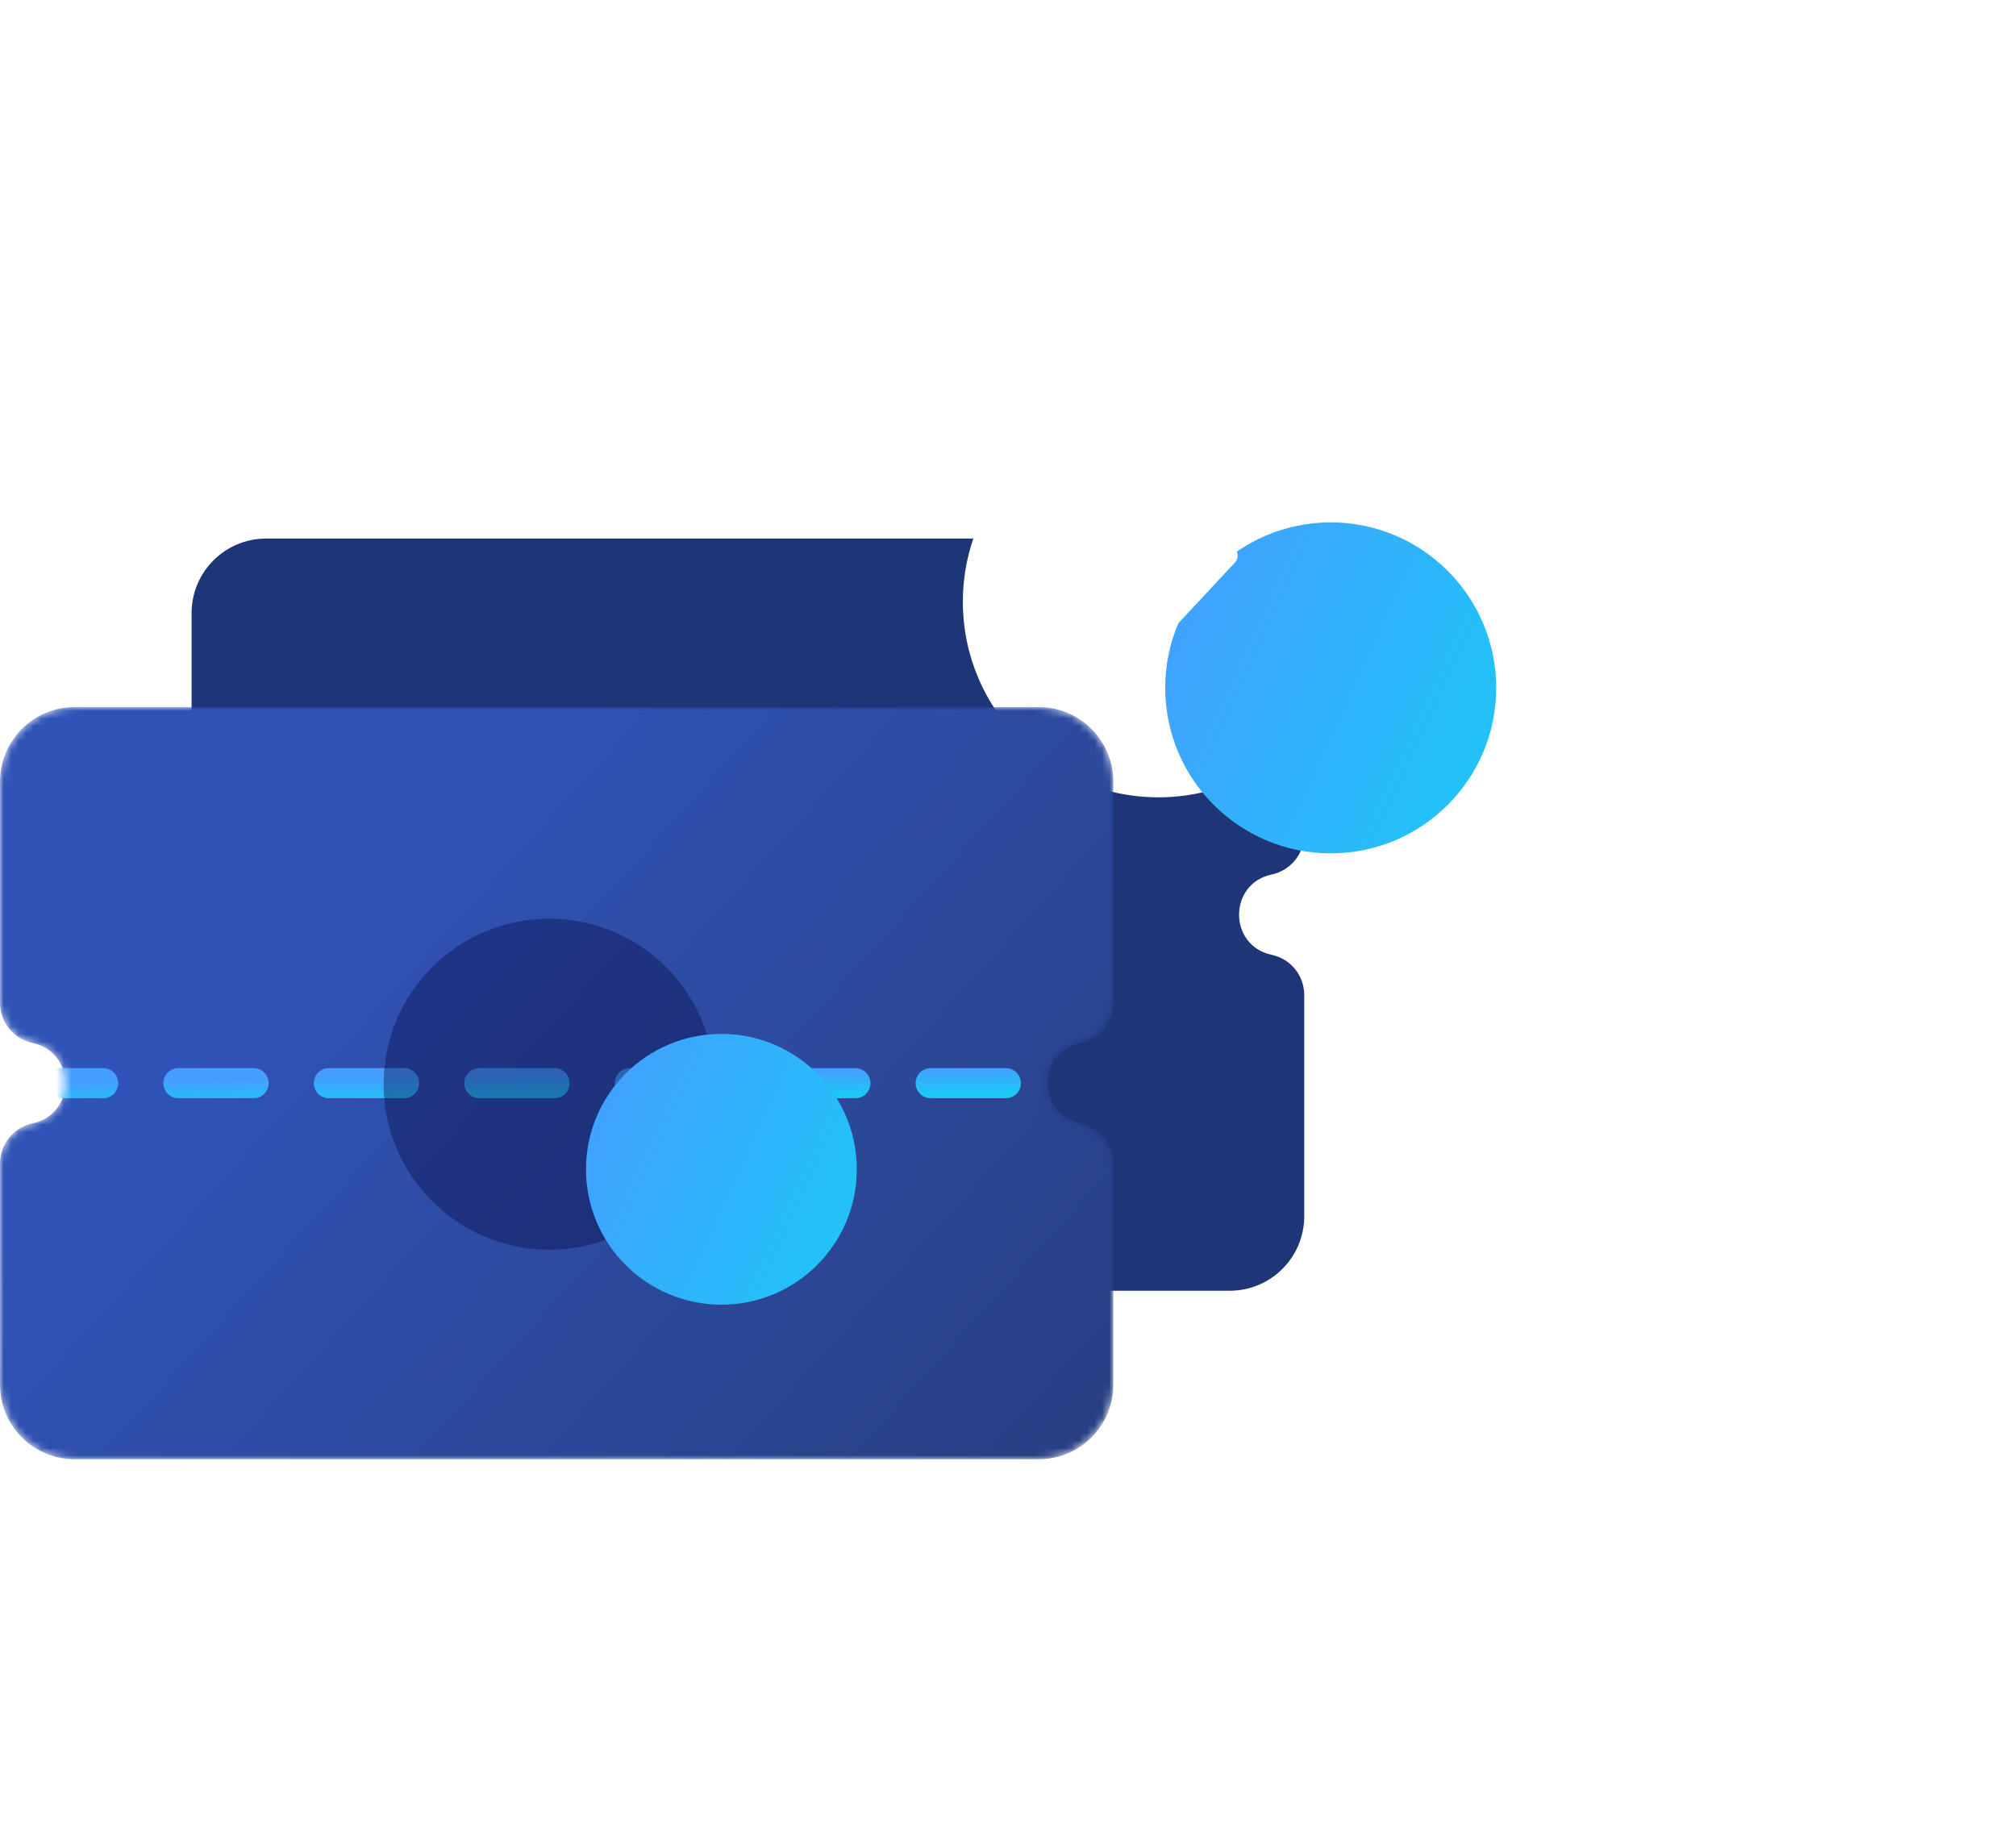 <svg width="268" height="243" viewBox="0 0 268 243" fill="none" xmlns="http://www.w3.org/2000/svg">
<path fill-rule="evenodd" clip-rule="evenodd" d="M129.387 71.598H59.469H35.381C29.907 71.598 25.469 76.036 25.469 81.51V96.598V109.098V110.923C25.469 113.502 27.276 115.729 29.8 116.26C35.574 117.477 35.574 125.72 29.8 126.936C27.276 127.468 25.469 129.695 25.469 132.274V134.098V146.598V161.687C25.469 167.161 29.907 171.598 35.381 171.598H59.469H139.381H139.469H163.469C168.943 171.598 173.381 167.161 173.381 161.687V146.598V134.098V132.274C173.381 129.695 171.574 127.468 169.05 126.936C163.276 125.72 163.276 117.477 169.05 116.26C171.574 115.729 173.381 113.502 173.381 110.923V109.098V97.332C168.62 102.652 161.701 106 154 106C139.641 106 128 94.359 128 80C128 77.06 128.488 74.234 129.387 71.598Z" fill="#1E3577"/>
<g filter="url(#filter0_d_152_691)">
<ellipse cx="154" cy="80" rx="22" ry="22" fill="url(#paint0_linear_152_691)"/>
</g>
<path d="M152.605 83.4C151.192 84.914 148.792 84.914 147.38 83.398L145.72 81.617C145.209 81.069 144.341 81.067 143.828 81.614C143.362 82.111 143.361 82.884 143.825 83.382L146.255 85.99C148.275 88.157 151.708 88.157 153.728 85.99L164.18 74.772C164.642 74.277 164.642 73.508 164.18 73.013C163.67 72.465 162.803 72.465 162.292 73.012L152.605 83.4Z" fill="white"/>
<mask id="mask0_152_691" style="mask-type:alpha" maskUnits="userSpaceOnUse" x="0" y="94" width="148" height="100">
<path fill-rule="evenodd" clip-rule="evenodd" d="M34.059 94H9.912C4.438 94 0 98.438 0 103.912V119V131.5V133.322C0 135.903 1.808 138.13 4.333 138.661C10.11 139.876 10.11 148.124 4.333 149.339C1.808 149.87 0 152.097 0 154.678V156.5V169V184.088C0 189.562 4.438 194 9.912 194H34.059H113.941H114.56H138.088C143.562 194 148 189.562 148 184.088V169V156.5V154.678C148 152.097 146.192 149.87 143.667 149.339C137.889 148.124 137.889 139.876 143.667 138.661C146.192 138.13 148 135.903 148 133.322V131.5V119V103.912C148 98.438 143.562 94 138.088 94H114.56H113.941H34.059Z" fill="#503E9D"/>
</mask>
<g mask="url(#mask0_152_691)">
<path fill-rule="evenodd" clip-rule="evenodd" d="M34.059 94H9.912C4.438 94 0 98.438 0 103.912V119V131.5V133.322C0 135.903 1.808 138.13 4.333 138.661C10.11 139.876 10.11 148.124 4.333 149.339C1.808 149.87 0 152.097 0 154.678V156.5V169V184.088C0 189.562 4.438 194 9.912 194H34.059H113.941H114.56H138.088C143.562 194 148 189.562 148 184.088V169V156.5V154.678C148 152.097 146.192 149.87 143.667 149.339C137.889 148.124 137.889 139.876 143.667 138.661C146.192 138.13 148 135.903 148 133.322V131.5V119V103.912C148 98.438 143.562 94 138.088 94H114.56H113.941H34.059Z" fill="url(#paint1_linear_152_691)"/>
<path d="M3.716 144L142.427 144" stroke="url(#paint2_linear_152_691)" stroke-width="4" stroke-linecap="round" stroke-dasharray="10 10"/>
</g>
<circle cx="73" cy="144.138" r="22" fill="#080C48" fill-opacity="0.4"/>
<g filter="url(#filter1_d_152_691)">
<path d="M91 144C91 153.941 82.941 162 73 162C63.059 162 55 153.941 55 144C55 134.059 63.059 126 73 126C82.941 126 91 134.059 91 144Z" fill="url(#paint3_linear_152_691)"/>
</g>
<defs>
<filter id="filter0_d_152_691" x="86.198" y="0.748" width="181.405" height="181.405" filterUnits="userSpaceOnUse" color-interpolation-filters="sRGB">
<feFlood flood-opacity="0" result="BackgroundImageFix"/>
<feColorMatrix in="SourceAlpha" type="matrix" values="0 0 0 0 0 0 0 0 0 0 0 0 0 0 0 0 0 0 127 0" result="hardAlpha"/>
<feOffset dx="22.901" dy="11.45"/>
<feGaussianBlur stdDeviation="34.351"/>
<feColorMatrix type="matrix" values="0 0 0 0 0.325 0 0 0 0 0.49 0 0 0 0 0.925 0 0 0 0.1 0"/>
<feBlend mode="normal" in2="BackgroundImageFix" result="effect1_dropShadow_152_691"/>
<feBlend mode="normal" in="SourceGraphic" in2="effect1_dropShadow_152_691" result="shape"/>
</filter>
<filter id="filter1_d_152_691" x="9.198" y="68.748" width="173.405" height="173.405" filterUnits="userSpaceOnUse" color-interpolation-filters="sRGB">
<feFlood flood-opacity="0" result="BackgroundImageFix"/>
<feColorMatrix in="SourceAlpha" type="matrix" values="0 0 0 0 0 0 0 0 0 0 0 0 0 0 0 0 0 0 127 0" result="hardAlpha"/>
<feOffset dx="22.901" dy="11.45"/>
<feGaussianBlur stdDeviation="34.351"/>
<feColorMatrix type="matrix" values="0 0 0 0 0.325 0 0 0 0 0.49 0 0 0 0 0.925 0 0 0 0.1 0"/>
<feBlend mode="normal" in2="BackgroundImageFix" result="effect1_dropShadow_152_691"/>
<feBlend mode="normal" in="SourceGraphic" in2="effect1_dropShadow_152_691" result="shape"/>
</filter>
<linearGradient id="paint0_linear_152_691" x1="132" y1="60.887" x2="186.212" y2="85.679" gradientUnits="userSpaceOnUse">
<stop stop-color="#449EFF"/>
<stop offset="0.94" stop-color="#1DC7F7"/>
</linearGradient>
<linearGradient id="paint1_linear_152_691" x1="50.159" y1="110.875" x2="142.577" y2="194.399" gradientUnits="userSpaceOnUse">
<stop stop-color="#3053B7"/>
<stop offset="1" stop-color="#283F82"/>
</linearGradient>
<linearGradient id="paint2_linear_152_691" x1="3.716" y1="144.066" x2="3.767" y2="147.322" gradientUnits="userSpaceOnUse">
<stop stop-color="#449EFF"/>
<stop offset="0.94" stop-color="#1DC7F7"/>
</linearGradient>
<linearGradient id="paint3_linear_152_691" x1="55" y1="128.362" x2="99.355" y2="148.647" gradientUnits="userSpaceOnUse">
<stop stop-color="#449EFF"/>
<stop offset="0.94" stop-color="#1DC7F7"/>
</linearGradient>
</defs>
</svg>
